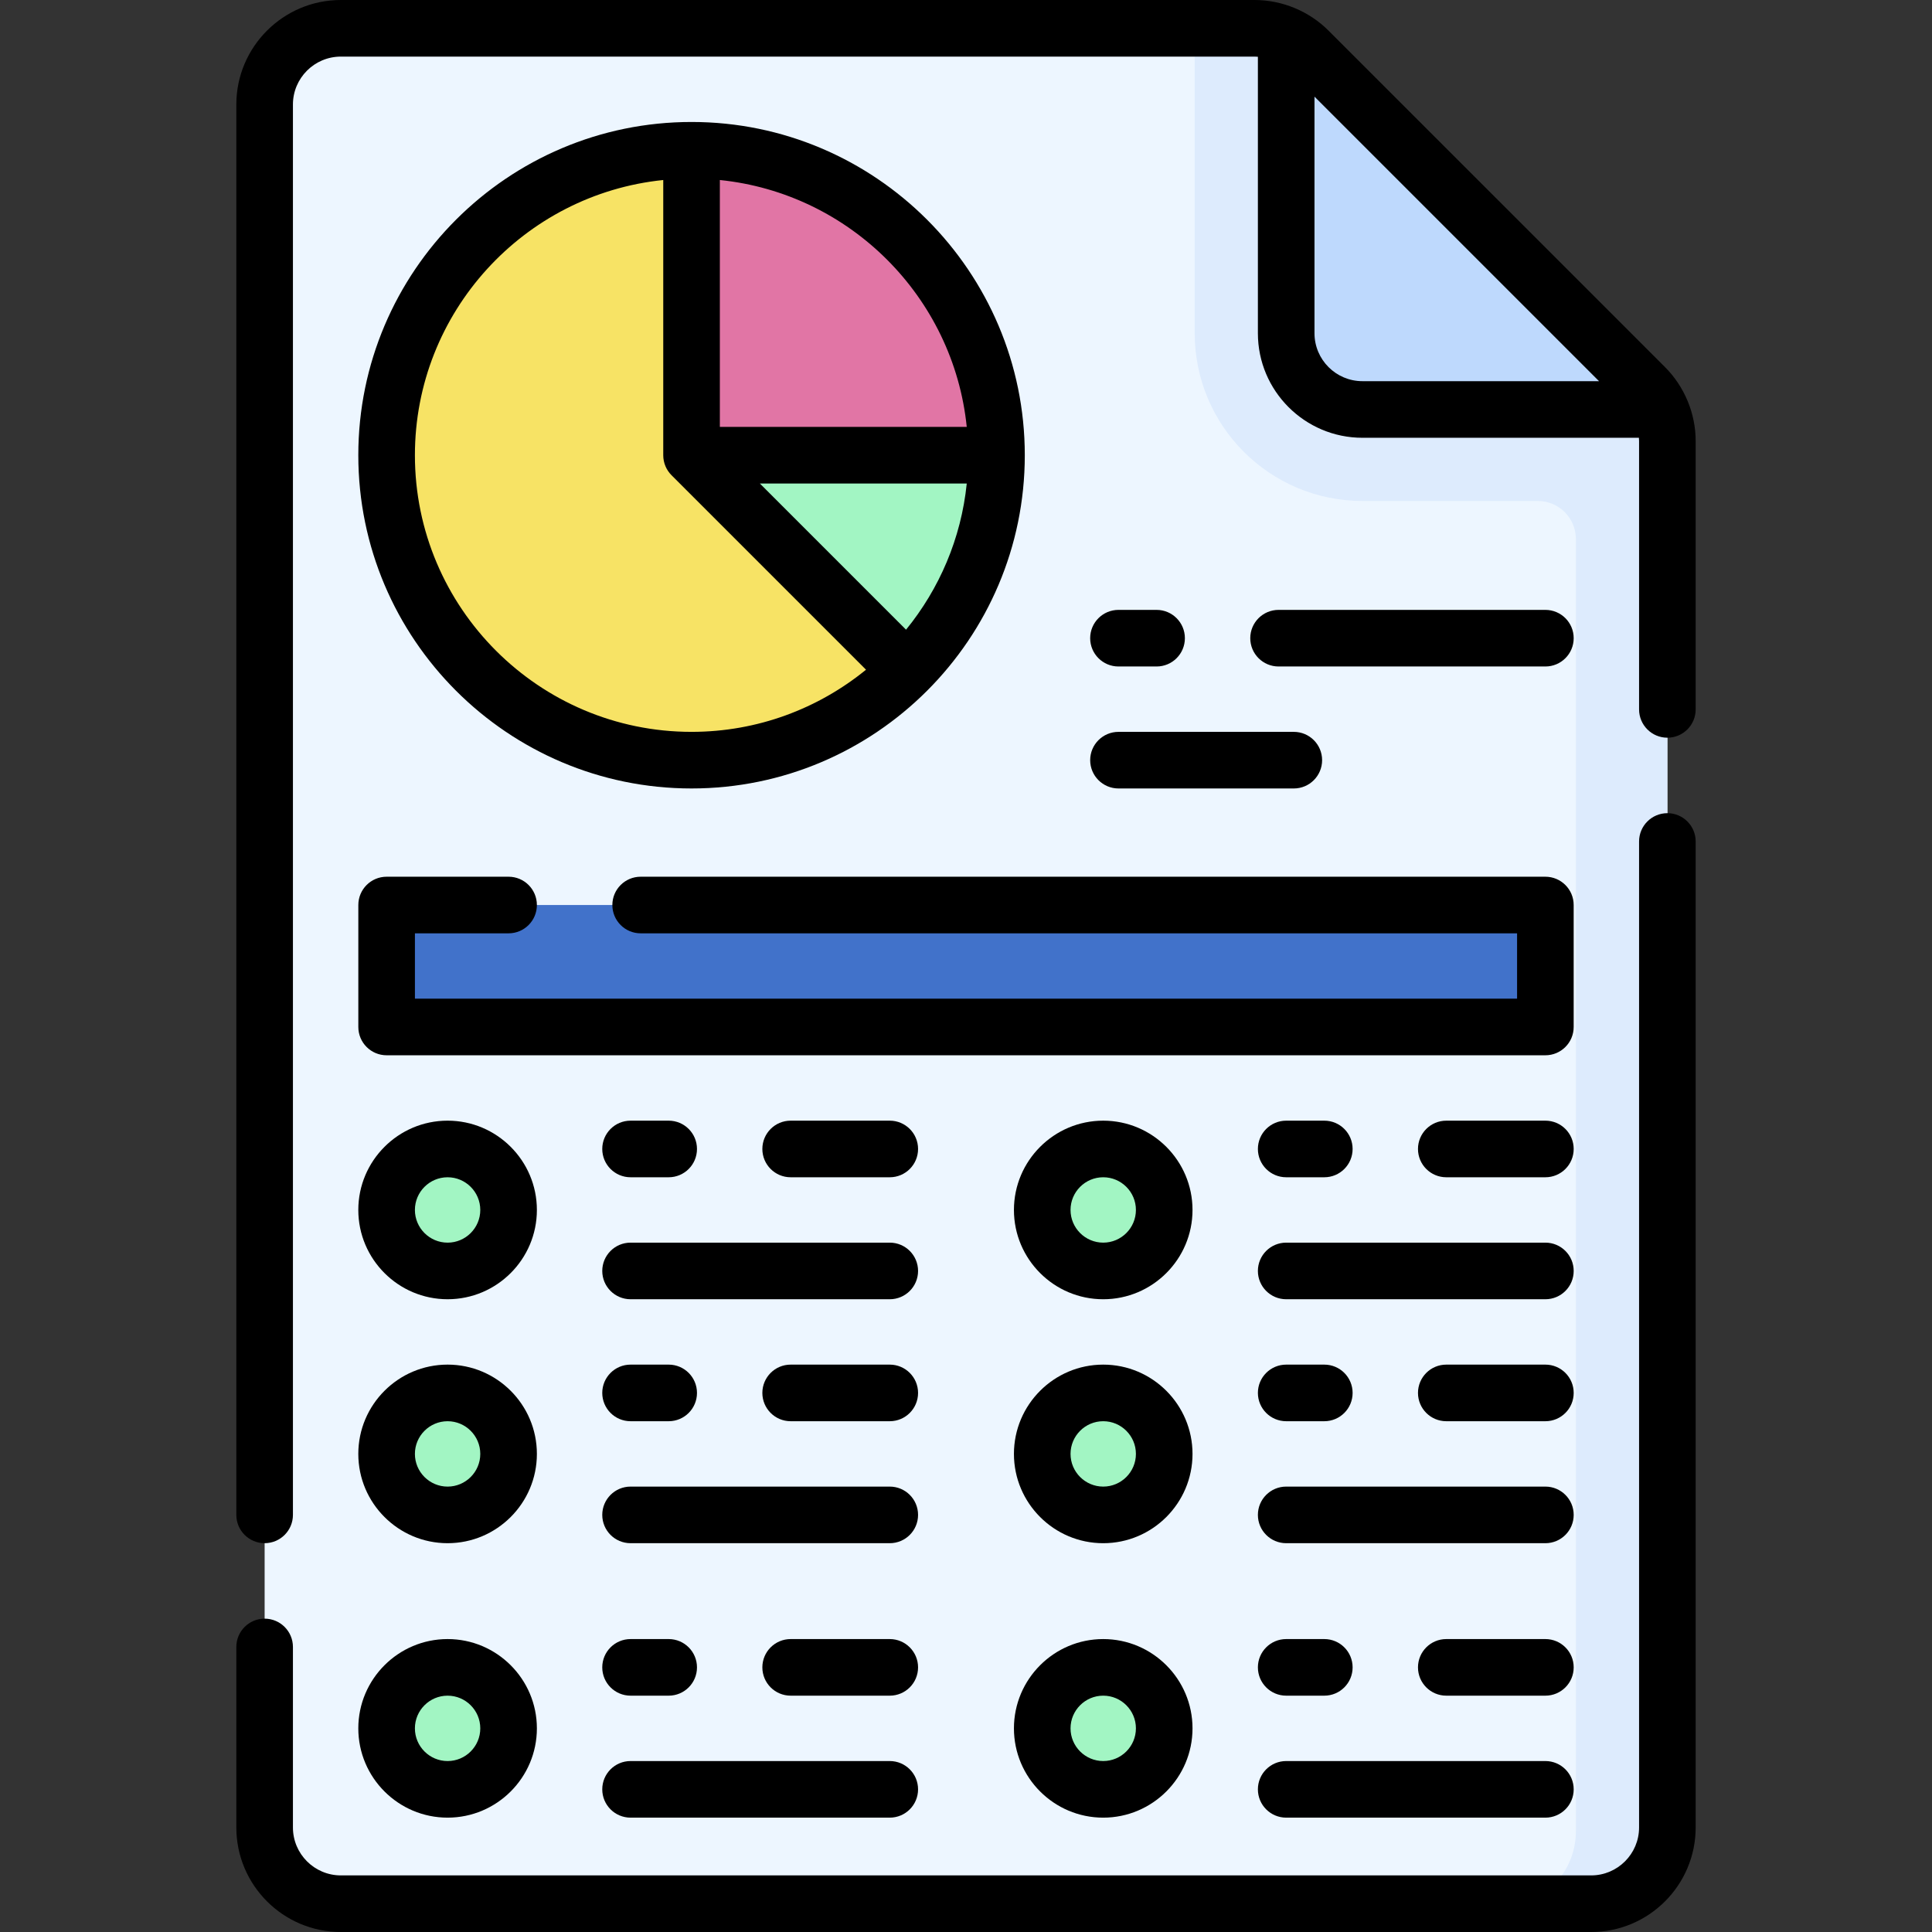 <svg id="Capa_1" enable-background="new 0 0 512 512" height="512" viewBox="0 0 512 512" width="512" xmlns="http://www.w3.org/2000/svg"><rect x="0" y="0" width="512" height="512" fill="#333333" stroke="none"/><g><g><path d="m421.667 504.5h-331.334c-11.158 0-20.203-9.045-20.203-20.203v-456.594c0-11.158 9.045-20.203 20.203-20.203h242.152c5.358 0 10.497 2.129 14.286 5.917l89.181 89.181c3.789 3.789 5.917 8.928 5.917 14.286v367.412c.001 11.159-9.044 20.204-20.202 20.204z" fill="#edf6ff"/></g><g><path d="m102.455 239.837h307.089v32.325h-307.089z" fill="#4172ca"/></g><g><path d="m435.953 102.599-89.181-89.182c-3.789-3.789-8.928-5.917-14.286-5.917h-15.876v80.813c0 24.547 19.9 44.447 44.447 44.447h46.467c5.579 0 10.102 4.523 10.102 10.102v342.445c0 8.961-5.84 16.549-13.917 19.193h17.958c11.158 0 20.203-9.045 20.203-20.203v-367.412c0-5.358-2.129-10.497-5.917-14.286z" fill="#ddebfd"/></g><g><path d="m361.057 108.516h78.974c-.993-2.178-2.354-4.192-4.079-5.917l-89.181-89.181c-1.725-1.725-3.739-3.086-5.917-4.078v78.974c0 11.157 9.045 20.202 20.203 20.202z" fill="#bed9fd"/></g><g><g><path d="m264.081 120.638c0-44.632-36.181-80.813-80.813-80.813v80.813z" fill="#e175a5"/></g><g><path d="m183.268 120.638 57.143 57.143c14.624-14.624 23.67-34.828 23.67-57.143z" fill="#a2f5c3"/></g><g><path d="m183.268 120.638v-80.813c-44.632 0-80.813 36.181-80.813 80.813s36.181 80.813 80.813 80.813c22.316 0 42.519-9.045 57.143-23.67z" fill="#f7e365"/></g></g><g><g><g><circle cx="118.618" cy="320.65" fill="#a2f5c3" r="16.163"/></g></g></g><g><g><g><circle cx="118.618" cy="385.301" fill="#a2f5c3" r="16.163"/></g></g></g><g><g><g><circle cx="118.618" cy="458.033" fill="#a2f5c3" r="16.163"/></g></g></g><g><g><g><circle cx="292.366" cy="320.65" fill="#a2f5c3" r="16.163"/></g></g></g><g><g><g><circle cx="292.366" cy="385.301" fill="#a2f5c3" r="16.163"/></g></g></g><g><g><g><circle cx="292.366" cy="458.033" fill="#a2f5c3" r="16.163"/></g></g></g><g><path d="m162.28 239.84c0 4.142 3.357 7.5 7.5 7.5h232.26v17.32h-292.08v-17.32h24.82c4.143 0 7.5-3.358 7.5-7.5s-3.357-7.5-7.5-7.5h-32.32c-4.143 0-7.5 3.358-7.5 7.5v32.32c0 4.142 3.357 7.5 7.5 7.5h307.08c4.143 0 7.5-3.358 7.5-7.5v-32.32c0-4.142-3.357-7.5-7.5-7.5h-239.76c-4.142 0-7.5 3.358-7.5 7.5z"/><path d="m183.269 32.325c-48.696 0-88.313 39.617-88.313 88.313s39.617 88.313 88.313 88.313c48.695 0 88.312-39.617 88.312-88.313s-39.617-88.313-88.312-88.313zm72.931 80.813h-65.431v-65.432c34.448 3.517 61.915 30.983 65.431 65.432zm-16.089 53.736-38.736-38.736h54.825c-1.49 14.598-7.288 27.937-16.089 38.736zm-130.156-46.236c0-37.893 28.898-69.164 65.813-72.932v72.932c0 2.071.839 3.946 2.196 5.303l51.539 51.539c-12.624 10.288-28.719 16.47-46.236 16.47-40.423.001-73.312-32.887-73.312-73.312z"/><path d="m441.254 97.297-89.181-89.18c-5.157-5.159-12.295-8.117-19.583-8.117h-242.16c-15.274 0-27.7 12.426-27.7 27.7v373.76c0 4.142 3.357 7.5 7.5 7.5s7.5-3.358 7.5-7.5v-373.76c0-7.003 5.697-12.7 12.7-12.7h242.16c.289 0 .576.023.863.044v73.269c0 15.275 12.428 27.703 27.703 27.703h73.27c.02.287.043.575.043.864v71.12c0 4.142 3.357 7.5 7.5 7.5s7.5-3.358 7.5-7.5v-71.12c.001-7.287-2.957-14.425-8.115-19.583zm-92.9-8.984v-62.702l75.406 75.405h-62.703c-7.005 0-12.703-5.699-12.703-12.703z"/><path d="m441.87 215.5c-4.143 0-7.5 3.358-7.5 7.5v261.3c0 7.003-5.697 12.7-12.7 12.7h-331.34c-7.003 0-12.7-5.697-12.7-12.7v-47.84c0-4.142-3.357-7.5-7.5-7.5s-7.5 3.358-7.5 7.5v47.84c0 15.274 12.426 27.7 27.7 27.7h331.34c15.274 0 27.7-12.426 27.7-27.7v-261.3c0-4.142-3.357-7.5-7.5-7.5z"/><path d="m306.508 161.626h-10.102c-4.143 0-7.5 3.358-7.5 7.5s3.357 7.5 7.5 7.5h10.102c4.143 0 7.5-3.358 7.5-7.5s-3.358-7.5-7.5-7.5z"/><path d="m409.545 176.626c4.143 0 7.5-3.358 7.5-7.5s-3.357-7.5-7.5-7.5h-70.712c-4.143 0-7.5 3.358-7.5 7.5s3.357 7.5 7.5 7.5z"/><path d="m288.909 201.451c0 4.142 3.357 7.5 7.5 7.5h46.465c4.143 0 7.5-3.358 7.5-7.5s-3.357-7.5-7.5-7.5h-46.465c-4.142 0-7.5 3.358-7.5 7.5z"/><path d="m118.618 344.313c13.047 0 23.662-10.615 23.662-23.663s-10.615-23.663-23.662-23.663c-13.048 0-23.663 10.615-23.663 23.663s10.615 23.663 23.663 23.663zm0-32.325c4.776 0 8.662 3.886 8.662 8.663s-3.886 8.663-8.662 8.663-8.663-3.886-8.663-8.663 3.887-8.663 8.663-8.663z"/><path d="m235.797 329.313h-68.691c-4.143 0-7.5 3.358-7.5 7.5s3.357 7.5 7.5 7.5h68.691c4.143 0 7.5-3.358 7.5-7.5s-3.358-7.5-7.5-7.5z"/><path d="m167.105 311.988h10.102c4.143 0 7.5-3.358 7.5-7.5s-3.357-7.5-7.5-7.5h-10.102c-4.143 0-7.5 3.358-7.5 7.5s3.358 7.5 7.5 7.5z"/><path d="m235.797 296.988h-26.265c-4.143 0-7.5 3.358-7.5 7.5s3.357 7.5 7.5 7.5h26.265c4.143 0 7.5-3.358 7.5-7.5s-3.358-7.5-7.5-7.5z"/><path d="m118.618 408.963c13.047 0 23.662-10.615 23.662-23.663s-10.615-23.663-23.662-23.663c-13.048 0-23.663 10.615-23.663 23.663s10.615 23.663 23.663 23.663zm0-32.325c4.776 0 8.662 3.886 8.662 8.663s-3.886 8.663-8.662 8.663-8.663-3.886-8.663-8.663 3.887-8.663 8.663-8.663z"/><path d="m235.797 393.963h-68.691c-4.143 0-7.5 3.358-7.5 7.5s3.357 7.5 7.5 7.5h68.691c4.143 0 7.5-3.358 7.5-7.5s-3.358-7.5-7.5-7.5z"/><path d="m167.105 376.638h10.102c4.143 0 7.5-3.358 7.5-7.5s-3.357-7.5-7.5-7.5h-10.102c-4.143 0-7.5 3.358-7.5 7.5s3.358 7.5 7.5 7.5z"/><path d="m235.797 361.638h-26.265c-4.143 0-7.5 3.358-7.5 7.5s3.357 7.5 7.5 7.5h26.265c4.143 0 7.5-3.358 7.5-7.5s-3.358-7.5-7.5-7.5z"/><path d="m118.618 481.695c13.047 0 23.662-10.615 23.662-23.663s-10.615-23.663-23.662-23.663c-13.048 0-23.663 10.615-23.663 23.663s10.615 23.663 23.663 23.663zm0-32.325c4.776 0 8.662 3.886 8.662 8.663s-3.886 8.663-8.662 8.663-8.663-3.886-8.663-8.663 3.887-8.663 8.663-8.663z"/><path d="m167.105 481.695h68.691c4.143 0 7.5-3.358 7.5-7.5s-3.357-7.5-7.5-7.5h-68.691c-4.143 0-7.5 3.358-7.5 7.5s3.358 7.5 7.5 7.5z"/><path d="m167.105 449.37h10.102c4.143 0 7.5-3.358 7.5-7.5s-3.357-7.5-7.5-7.5h-10.102c-4.143 0-7.5 3.358-7.5 7.5s3.358 7.5 7.5 7.5z"/><path d="m235.797 434.37h-26.265c-4.143 0-7.5 3.358-7.5 7.5s3.357 7.5 7.5 7.5h26.265c4.143 0 7.5-3.358 7.5-7.5s-3.358-7.5-7.5-7.5z"/><path d="m292.366 296.988c-13.048 0-23.663 10.615-23.663 23.663s10.615 23.663 23.663 23.663c13.047 0 23.662-10.615 23.662-23.663s-10.615-23.663-23.662-23.663zm0 32.325c-4.776 0-8.663-3.886-8.663-8.663s3.887-8.663 8.663-8.663 8.662 3.886 8.662 8.663-3.885 8.663-8.662 8.663z"/><path d="m409.545 329.313h-68.691c-4.143 0-7.5 3.358-7.5 7.5s3.357 7.5 7.5 7.5h68.691c4.143 0 7.5-3.358 7.5-7.5s-3.357-7.5-7.5-7.5z"/><path d="m340.854 311.988h10.102c4.143 0 7.5-3.358 7.5-7.5s-3.357-7.5-7.5-7.5h-10.102c-4.143 0-7.5 3.358-7.5 7.5s3.357 7.5 7.5 7.5z"/><path d="m409.545 296.988h-26.265c-4.143 0-7.5 3.358-7.5 7.5s3.357 7.5 7.5 7.5h26.265c4.143 0 7.5-3.358 7.5-7.5s-3.357-7.5-7.5-7.5z"/><path d="m292.366 361.638c-13.048 0-23.663 10.615-23.663 23.663s10.615 23.663 23.663 23.663c13.047 0 23.662-10.615 23.662-23.663s-10.615-23.663-23.662-23.663zm0 32.325c-4.776 0-8.663-3.886-8.663-8.663s3.887-8.663 8.663-8.663 8.662 3.886 8.662 8.663-3.885 8.663-8.662 8.663z"/><path d="m409.545 393.963h-68.691c-4.143 0-7.5 3.358-7.5 7.5s3.357 7.5 7.5 7.5h68.691c4.143 0 7.5-3.358 7.5-7.5s-3.357-7.5-7.5-7.5z"/><path d="m340.854 376.638h10.102c4.143 0 7.5-3.358 7.5-7.5s-3.357-7.5-7.5-7.5h-10.102c-4.143 0-7.5 3.358-7.5 7.5s3.357 7.5 7.5 7.5z"/><path d="m409.545 361.638h-26.265c-4.143 0-7.5 3.358-7.5 7.5s3.357 7.5 7.5 7.5h26.265c4.143 0 7.5-3.358 7.5-7.5s-3.357-7.5-7.5-7.5z"/><path d="m292.366 434.37c-13.048 0-23.663 10.615-23.663 23.663s10.615 23.663 23.663 23.663c13.047 0 23.662-10.615 23.662-23.663s-10.615-23.663-23.662-23.663zm0 32.325c-4.776 0-8.663-3.886-8.663-8.663s3.887-8.663 8.663-8.663 8.662 3.886 8.662 8.663-3.885 8.663-8.662 8.663z"/><path d="m340.854 481.695h68.691c4.143 0 7.5-3.358 7.5-7.5s-3.357-7.5-7.5-7.5h-68.691c-4.143 0-7.5 3.358-7.5 7.5s3.357 7.5 7.5 7.5z"/><path d="m340.854 449.37h10.102c4.143 0 7.5-3.358 7.5-7.5s-3.357-7.5-7.5-7.5h-10.102c-4.143 0-7.5 3.358-7.5 7.5s3.357 7.5 7.5 7.5z"/><path d="m409.545 434.37h-26.265c-4.143 0-7.5 3.358-7.5 7.5s3.357 7.5 7.5 7.5h26.265c4.143 0 7.5-3.358 7.5-7.5s-3.357-7.5-7.5-7.5z"/></g></g></svg>